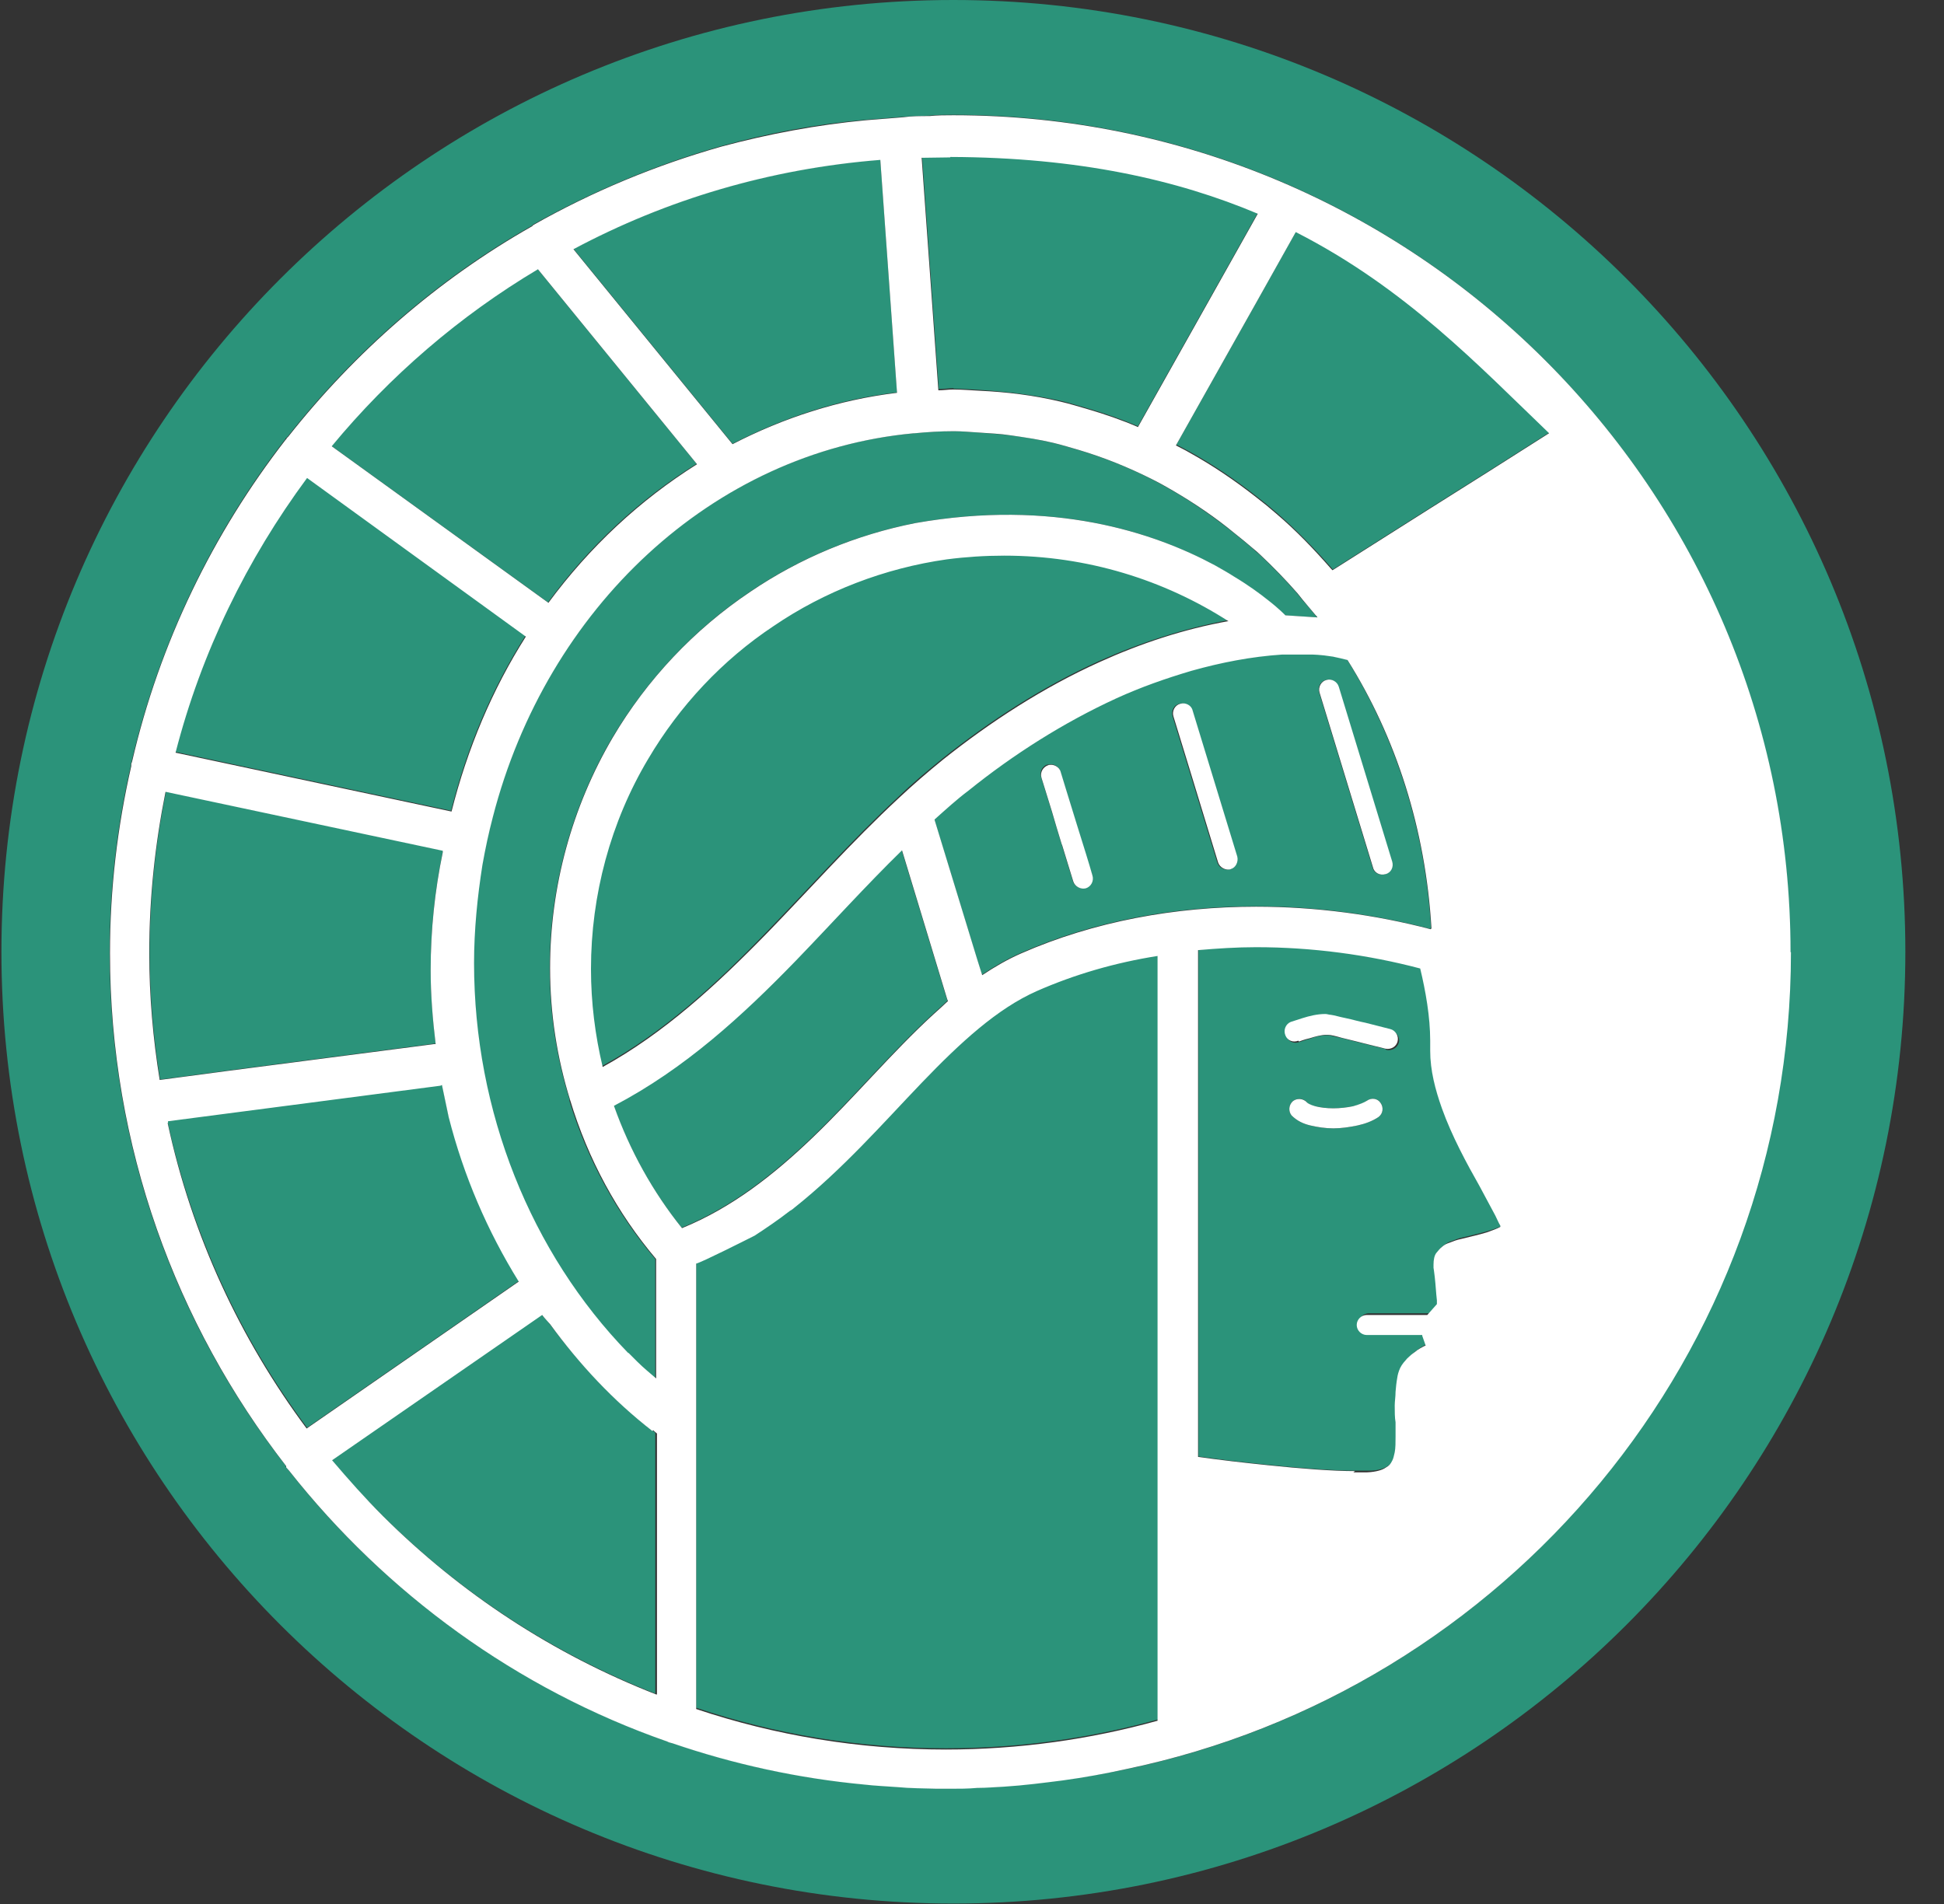 <svg width="49" height="48" viewBox="0 0 49 48" fill="none" xmlns="http://www.w3.org/2000/svg">
<rect x="0" y="0" width="49" height="48" fill="#333333" stroke="none"/>
<g clip-path="url(#clip0_59_26356)">
<path d="M14.359 27.731C14.033 26.678 13.854 25.563 13.854 24.405C13.854 22.374 14.401 20.353 15.433 18.596C16.306 17.133 17.485 15.87 18.895 14.923C20.148 14.071 21.568 13.481 23.063 13.187C26.525 12.576 29.061 13.408 30.608 14.249C30.787 14.344 30.945 14.439 31.093 14.534C31.461 14.755 31.745 14.965 31.955 15.133C32.24 15.354 32.387 15.512 32.387 15.512L33.197 15.565C33.197 15.565 33.166 15.523 33.145 15.502C33.039 15.365 32.934 15.239 32.818 15.113C32.776 15.06 32.734 15.007 32.692 14.955C32.398 14.618 32.082 14.292 31.756 13.986C31.692 13.934 31.629 13.881 31.577 13.829C31.419 13.692 31.261 13.566 31.103 13.439C30.619 13.05 30.103 12.692 29.567 12.376C29.377 12.271 29.198 12.166 29.009 12.071C28.43 11.776 27.82 11.534 27.188 11.345C26.978 11.282 26.767 11.219 26.546 11.166C26.188 11.082 25.831 11.019 25.473 10.976C25.199 10.945 24.925 10.924 24.641 10.903C24.441 10.892 24.241 10.871 24.041 10.871C24.041 10.871 24.031 10.871 24.02 10.871C23.684 10.871 23.357 10.892 23.031 10.924C23.031 10.924 23.021 10.924 23.01 10.924C17.948 11.398 13.77 15.334 12.412 20.596C12.307 20.995 12.223 21.395 12.149 21.806C12.012 22.606 11.939 23.437 11.939 24.279C11.939 28.036 13.37 31.593 15.822 34.108C15.896 34.182 15.97 34.256 16.043 34.329C16.191 34.477 16.359 34.614 16.517 34.75V31.74C15.538 30.583 14.801 29.225 14.349 27.741L14.359 27.731Z" fill="#2B937A"/>
<path d="M22.61 9.893L22.189 4.02C19.411 4.241 16.79 5.03 14.454 6.272L18.464 11.187C19.748 10.524 21.147 10.061 22.61 9.893Z" fill="#2B937A"/>
<path d="M17.559 11.692L13.549 6.777C11.57 7.967 9.813 9.472 8.35 11.24L13.812 15.186C14.843 13.776 16.117 12.587 17.559 11.692Z" fill="#2B937A"/>
<path d="M13.244 16.028L7.729 12.029C6.214 14.071 5.067 16.417 4.414 18.954L11.37 20.438C11.77 18.838 12.402 17.354 13.244 16.028Z" fill="#2B937A"/>
<path d="M11.307 28.131L11.139 27.331C11.139 27.331 11.107 27.341 11.086 27.352L4.225 28.246V28.288C4.846 31.13 6.066 33.74 7.74 35.992L13.086 32.288C12.297 31.014 11.686 29.625 11.318 28.131H11.307Z" fill="#2B937A"/>
<path d="M30.956 15.649C29.335 14.597 27.388 13.986 25.294 13.986C24.81 13.986 24.326 14.018 23.841 14.081C22.284 14.302 20.768 14.881 19.474 15.765C18.18 16.628 17.106 17.786 16.317 19.112C15.38 20.701 14.875 22.542 14.875 24.405C14.875 25.258 14.98 26.078 15.17 26.878C16.727 26.026 18.043 24.816 19.316 23.5C20.4 22.385 21.453 21.195 22.631 20.101C22.989 19.754 23.368 19.438 23.757 19.122C24.947 18.175 26.273 17.312 27.693 16.67C28.725 16.207 29.819 15.849 30.935 15.639L30.956 15.649Z" fill="#2B937A"/>
<path d="M16.422 36.055C15.443 35.287 14.591 34.371 13.844 33.361C13.78 33.277 13.707 33.214 13.644 33.13L8.35 36.792C8.75 37.287 9.181 37.75 9.634 38.202C11.581 40.139 13.917 41.675 16.517 42.696V36.118C16.517 36.118 16.454 36.066 16.422 36.034L16.401 36.055H16.422Z" fill="#2B937A"/>
<path d="M24.031 0C10.781 0 0.036 10.745 0.036 23.995C0.036 37.245 10.781 47.989 24.031 47.989C37.281 47.989 48.026 37.245 48.026 23.995C48.026 10.745 37.291 0 24.031 0ZM26.778 44.874C26.294 44.938 25.799 45.001 25.294 45.032C25.062 45.053 24.841 45.064 24.62 45.064C24.389 45.064 24.168 45.085 23.936 45.085H23.841C23.768 45.085 23.694 45.085 23.61 45.085C23.273 45.085 22.936 45.064 22.6 45.043C22.326 45.022 22.052 45.011 21.779 44.98C20.095 44.822 18.474 44.464 16.938 43.938C16.896 43.938 16.854 43.917 16.811 43.896C13.012 42.559 9.718 40.16 7.277 37.066L7.203 36.981V36.95C4.425 33.382 2.762 28.899 2.762 24.016C2.762 22.395 2.951 20.817 3.299 19.301V19.248C3.299 19.248 3.32 19.217 3.32 19.185C4.025 16.186 5.361 13.429 7.192 11.071C7.192 11.071 7.192 11.05 7.214 11.04C7.235 11.019 7.235 11.019 7.256 10.998C8.939 8.861 11.023 7.041 13.402 5.693C13.402 5.693 13.433 5.672 13.433 5.662C14.917 4.831 16.506 4.157 18.18 3.683C19.358 3.357 20.579 3.126 21.821 3.02L22.747 2.947C22.968 2.926 23.2 2.926 23.421 2.915C23.62 2.894 23.82 2.894 24.02 2.894C35.67 2.894 45.121 12.345 45.121 23.995C45.121 34.719 37.123 43.548 26.767 44.874H26.778Z" fill="#2B937A"/>
<path d="M23.505 25.573C23.578 25.51 23.652 25.436 23.726 25.373C23.778 25.321 23.831 25.279 23.884 25.226L23.863 25.173L22.726 21.427C21.821 22.311 20.958 23.269 20.053 24.205C18.706 25.594 17.253 26.92 15.464 27.868C15.864 28.994 16.443 30.035 17.18 30.951C18.443 30.435 19.495 29.604 20.474 28.667C21.526 27.657 22.473 26.52 23.505 25.573Z" fill="#2B937A"/>
<path d="M23.231 27.268C22.252 28.288 21.242 29.446 20.011 30.425C19.979 30.446 19.937 30.467 19.905 30.499C19.621 30.72 19.327 30.919 19.021 31.119C18.748 31.256 17.695 31.782 17.548 31.825V43.054C19.527 43.717 21.631 44.075 23.841 44.075C25.694 44.075 27.483 43.822 29.188 43.348V24.068C28.125 24.247 27.104 24.532 26.146 24.952C25.146 25.394 24.22 26.247 23.242 27.268H23.231Z" fill="#2B937A"/>
<path d="M24.747 24.574C25.062 24.363 25.389 24.174 25.725 24.026C27.567 23.216 29.619 22.848 31.65 22.848C33.155 22.848 34.639 23.048 36.049 23.416C36.049 23.416 36.06 23.405 36.07 23.395C35.923 20.89 35.165 18.575 33.955 16.628C33.829 16.596 33.692 16.565 33.587 16.544C33.271 16.491 33.06 16.491 33.06 16.491H32.987C32.987 16.491 32.955 16.491 32.934 16.491H32.703C32.597 16.491 32.461 16.491 32.303 16.491C31.535 16.544 30.766 16.691 30.019 16.902C29.377 17.081 28.746 17.312 28.125 17.596C26.788 18.206 25.536 19.006 24.399 19.922C24.105 20.154 23.831 20.395 23.547 20.648L24.62 24.163L24.747 24.563V24.574ZM33.418 17.144C33.545 17.102 33.692 17.175 33.734 17.312L35.081 21.721C35.123 21.858 35.05 22.006 34.913 22.037C34.786 22.079 34.629 22.016 34.597 21.869L33.25 17.459C33.208 17.323 33.282 17.175 33.418 17.144ZM30.051 17.912C30.051 17.912 30.987 20.974 31.177 21.595C31.208 21.732 31.145 21.879 31.008 21.911C30.872 21.953 30.724 21.879 30.682 21.743C30.398 20.806 29.556 18.059 29.556 18.059C29.514 17.922 29.587 17.775 29.724 17.744C29.851 17.701 30.009 17.775 30.04 17.912H30.051ZM26.409 19.28C26.536 19.238 26.693 19.312 26.725 19.448C26.725 19.448 26.925 20.111 27.135 20.785C27.293 21.29 27.441 21.806 27.525 22.058C27.567 22.195 27.493 22.343 27.356 22.385C27.23 22.416 27.083 22.353 27.041 22.206C26.946 21.901 26.851 21.585 26.757 21.279C26.662 20.974 26.578 20.69 26.504 20.438C26.346 19.933 26.241 19.585 26.241 19.585C26.199 19.448 26.273 19.312 26.409 19.27V19.28Z" fill="#2B937A"/>
<path d="M37.702 30.635C37.596 30.435 37.459 30.183 37.302 29.888C36.986 29.33 36.607 28.636 36.355 27.931C36.176 27.457 36.06 26.973 36.06 26.478V26.384C36.06 26.384 36.06 26.278 36.06 26.226C36.06 25.615 35.944 24.974 35.807 24.405C34.492 24.058 33.081 23.868 31.671 23.868C31.177 23.868 30.693 23.89 30.209 23.942V36.718C30.724 36.792 31.345 36.866 31.977 36.929C32.787 37.013 33.597 37.076 34.166 37.076C34.292 37.076 34.407 37.076 34.513 37.076C34.744 37.076 34.902 37.013 34.976 36.96C35.06 36.908 35.102 36.866 35.144 36.781C35.165 36.729 35.186 36.655 35.207 36.571C35.228 36.466 35.228 36.329 35.228 36.171V36.024C35.228 36.024 35.228 35.918 35.228 35.813C35.228 35.697 35.207 35.55 35.207 35.392C35.207 35.276 35.207 35.161 35.228 35.045C35.228 34.929 35.249 34.813 35.27 34.698C35.292 34.614 35.302 34.54 35.344 34.445C35.397 34.35 35.46 34.277 35.523 34.203C35.586 34.14 35.649 34.087 35.712 34.045C35.797 33.971 35.902 33.919 35.986 33.877L35.902 33.635V33.614H34.502C34.365 33.614 34.25 33.498 34.25 33.361C34.25 33.224 34.365 33.108 34.502 33.108H36.007C36.007 33.108 36.007 33.108 36.028 33.108L36.27 32.835C36.27 32.835 36.27 32.772 36.27 32.74C36.249 32.561 36.239 32.34 36.218 32.161C36.197 32.046 36.197 31.94 36.186 31.919V31.835C36.186 31.719 36.218 31.614 36.26 31.54C36.302 31.467 36.344 31.425 36.397 31.393C36.47 31.33 36.523 31.309 36.586 31.288C36.691 31.246 36.775 31.214 36.881 31.193C37.091 31.14 37.333 31.088 37.533 31.025C37.67 30.983 37.796 30.941 37.87 30.888C37.87 30.888 37.87 30.867 37.87 30.856C37.838 30.793 37.796 30.709 37.744 30.604L37.702 30.635ZM34.744 28.162C34.587 28.267 34.407 28.331 34.218 28.373C34.029 28.415 33.818 28.446 33.608 28.446C33.397 28.446 33.208 28.415 33.029 28.373C32.85 28.331 32.692 28.257 32.555 28.12C32.471 28.015 32.482 27.857 32.587 27.762C32.692 27.678 32.85 27.678 32.945 27.794C32.945 27.815 33.029 27.868 33.155 27.889C33.282 27.92 33.45 27.941 33.608 27.941C33.766 27.941 33.955 27.92 34.102 27.889C34.25 27.857 34.386 27.804 34.45 27.752C34.565 27.668 34.723 27.689 34.797 27.804C34.881 27.92 34.86 28.078 34.744 28.162ZM34.923 26.447C34.923 26.447 34.765 26.405 34.544 26.352C34.323 26.299 34.039 26.226 33.829 26.173C33.681 26.142 33.545 26.11 33.492 26.099C33.471 26.099 33.46 26.099 33.429 26.099C33.324 26.099 33.155 26.131 33.029 26.184C32.892 26.215 32.776 26.268 32.755 26.268C32.629 26.32 32.482 26.268 32.429 26.131C32.376 26.005 32.429 25.847 32.566 25.794C32.566 25.794 32.692 25.752 32.861 25.7C33.029 25.647 33.229 25.594 33.439 25.594C33.481 25.594 33.534 25.594 33.576 25.615C33.66 25.615 33.797 25.657 33.955 25.7C34.102 25.731 34.281 25.784 34.45 25.815C34.786 25.9 35.071 25.973 35.071 25.973C35.197 26.005 35.292 26.152 35.26 26.278C35.228 26.415 35.081 26.499 34.944 26.468L34.923 26.447Z" fill="#2B937A"/>
<path d="M32.671 5.83L31.65 7.651L31.219 8.419L29.651 11.208C29.767 11.271 29.872 11.324 29.988 11.387C30.577 11.713 31.135 12.092 31.671 12.513C31.85 12.65 32.019 12.787 32.187 12.934C32.682 13.366 33.134 13.829 33.566 14.323C33.566 14.334 33.587 14.344 33.597 14.355L36.091 12.776L37.544 11.861L39.07 10.892C37.291 9.187 35.449 7.219 32.671 5.809V5.83Z" fill="#2B937A"/>
<path d="M24.031 9.798C24.252 9.798 24.462 9.819 24.683 9.829C25.378 9.872 26.062 9.956 26.725 10.103C26.957 10.156 27.178 10.229 27.409 10.293C27.841 10.419 28.262 10.566 28.683 10.745L30.651 7.241L31.703 5.367C29.682 4.504 27.188 3.946 23.957 3.936C23.726 3.936 23.484 3.936 23.242 3.946L23.663 9.808C23.789 9.808 23.915 9.787 24.041 9.787L24.031 9.798Z" fill="#2B937A"/>
<path d="M5.772 26.984L10.95 26.31C10.95 26.31 10.971 26.31 10.981 26.31C10.907 25.7 10.855 25.079 10.855 24.447C10.855 23.426 10.96 22.437 11.16 21.48C11.16 21.469 11.16 21.448 11.16 21.437L4.183 19.953C3.919 21.269 3.772 22.616 3.772 24.016C3.772 25.11 3.867 26.173 4.035 27.215L4.362 27.173L5.782 26.984H5.772Z" fill="#2B937A"/>
<path d="M45.132 24.005C45.132 12.355 35.681 2.905 24.031 2.905C23.831 2.905 23.631 2.905 23.431 2.926C23.2 2.926 22.979 2.926 22.758 2.957L21.831 3.031C20.59 3.147 19.369 3.378 18.19 3.694C16.517 4.168 14.928 4.831 13.444 5.672C13.444 5.672 13.423 5.693 13.412 5.704C11.034 7.051 8.95 8.872 7.266 11.008C7.245 11.029 7.245 11.029 7.224 11.05C7.224 11.05 7.224 11.071 7.203 11.082C5.372 13.439 4.025 16.197 3.33 19.196C3.33 19.217 3.309 19.238 3.309 19.259V19.312C2.962 20.827 2.772 22.406 2.772 24.026C2.772 28.899 4.435 33.382 7.213 36.96C7.213 36.96 7.213 36.981 7.213 36.992L7.287 37.076C9.729 40.17 13.023 42.58 16.822 43.906C16.854 43.927 16.906 43.938 16.948 43.948C18.485 44.474 20.105 44.832 21.789 44.99C22.063 45.022 22.337 45.032 22.61 45.053C22.947 45.085 23.284 45.085 23.62 45.095C23.694 45.095 23.768 45.095 23.852 45.095H23.947C24.178 45.095 24.399 45.095 24.631 45.074C24.862 45.074 25.083 45.053 25.304 45.043C25.809 45.011 26.294 44.948 26.788 44.885C27.325 44.811 27.851 44.717 28.377 44.601C37.944 42.612 45.142 34.161 45.142 24.005H45.132ZM34.155 37.087C33.587 37.087 32.766 37.023 31.966 36.939C31.345 36.876 30.724 36.803 30.198 36.729V23.953C30.682 23.911 31.177 23.879 31.661 23.879C33.071 23.879 34.481 24.068 35.797 24.416C35.934 24.984 36.049 25.637 36.049 26.236C36.049 26.289 36.049 26.342 36.049 26.394V26.489C36.049 26.984 36.176 27.468 36.344 27.941C36.596 28.646 36.975 29.341 37.291 29.899C37.449 30.193 37.586 30.446 37.691 30.646C37.744 30.751 37.775 30.835 37.817 30.898C37.817 30.919 37.817 30.919 37.817 30.93C37.744 30.972 37.628 31.014 37.481 31.067C37.281 31.13 37.028 31.183 36.828 31.235C36.723 31.256 36.639 31.288 36.533 31.33C36.47 31.351 36.418 31.372 36.344 31.435C36.302 31.467 36.26 31.519 36.207 31.583C36.154 31.646 36.133 31.762 36.133 31.877V31.961C36.133 31.961 36.154 32.088 36.165 32.203C36.186 32.382 36.197 32.603 36.218 32.782C36.218 32.814 36.218 32.845 36.218 32.877L35.976 33.151H35.955H34.45C34.313 33.151 34.197 33.266 34.197 33.403C34.197 33.54 34.313 33.656 34.45 33.656H35.849V33.677L35.934 33.919C35.849 33.961 35.744 34.014 35.66 34.087C35.597 34.129 35.534 34.182 35.471 34.245C35.407 34.319 35.344 34.382 35.292 34.487C35.249 34.582 35.228 34.666 35.218 34.74C35.197 34.855 35.186 34.971 35.176 35.087C35.176 35.213 35.155 35.329 35.155 35.434C35.155 35.592 35.155 35.739 35.176 35.855C35.176 35.961 35.176 36.045 35.176 36.066V36.213C35.176 36.361 35.176 36.508 35.155 36.613C35.134 36.697 35.123 36.771 35.092 36.824C35.05 36.908 35.018 36.95 34.923 37.002C34.849 37.055 34.692 37.108 34.46 37.118C34.365 37.118 34.25 37.118 34.113 37.118L34.155 37.087ZM23.894 25.237C23.841 25.289 23.789 25.331 23.736 25.384C23.663 25.447 23.589 25.521 23.515 25.584C22.484 26.531 21.537 27.668 20.484 28.678C19.506 29.615 18.453 30.446 17.19 30.962C16.454 30.046 15.875 29.004 15.475 27.878C17.264 26.942 18.716 25.605 20.063 24.216C20.968 23.279 21.831 22.321 22.736 21.437L23.873 25.184L23.894 25.237ZM15.833 34.108C13.381 31.583 11.949 28.025 11.949 24.279C11.949 23.437 12.034 22.606 12.16 21.806C12.233 21.395 12.318 20.995 12.423 20.596C13.78 15.334 17.959 11.398 23.021 10.924C23.021 10.924 23.031 10.924 23.042 10.924C23.368 10.892 23.705 10.871 24.031 10.871C24.031 10.871 24.041 10.871 24.052 10.871C24.252 10.871 24.452 10.892 24.652 10.903C24.936 10.924 25.21 10.934 25.483 10.976C25.852 11.029 26.209 11.082 26.557 11.166C26.778 11.219 26.978 11.282 27.199 11.345C27.83 11.534 28.43 11.776 29.019 12.071C29.209 12.166 29.398 12.271 29.577 12.376C30.114 12.692 30.629 13.039 31.113 13.439C31.271 13.566 31.429 13.692 31.587 13.829C31.65 13.881 31.713 13.934 31.766 13.986C32.092 14.292 32.408 14.618 32.703 14.955C32.745 15.007 32.787 15.06 32.829 15.113C32.934 15.239 33.05 15.376 33.155 15.502C33.176 15.523 33.197 15.544 33.208 15.565L32.398 15.512C32.398 15.512 32.25 15.354 31.966 15.133C31.756 14.965 31.471 14.755 31.103 14.534C30.956 14.439 30.787 14.344 30.619 14.249C29.072 13.418 26.536 12.576 23.073 13.187C21.579 13.481 20.158 14.071 18.906 14.923C17.495 15.87 16.306 17.133 15.443 18.596C14.412 20.353 13.865 22.363 13.865 24.405C13.865 25.563 14.044 26.678 14.37 27.731C14.822 29.225 15.559 30.583 16.538 31.74V34.75C16.38 34.614 16.212 34.477 16.064 34.329C15.991 34.256 15.917 34.182 15.843 34.108H15.833ZM30.956 15.66C29.84 15.86 28.756 16.218 27.714 16.691C26.294 17.333 24.968 18.196 23.778 19.143C23.389 19.459 23.01 19.785 22.652 20.122C21.474 21.216 20.411 22.416 19.337 23.521C18.053 24.837 16.738 26.047 15.191 26.899C15.001 26.099 14.896 25.279 14.896 24.426C14.896 22.564 15.391 20.722 16.338 19.133C17.127 17.796 18.211 16.639 19.495 15.786C20.79 14.902 22.305 14.323 23.863 14.102C24.347 14.039 24.831 14.008 25.315 14.008C27.398 14.008 29.346 14.618 30.977 15.67L30.956 15.66ZM23.557 20.659C23.841 20.406 24.115 20.154 24.41 19.933C25.546 19.017 26.809 18.217 28.135 17.607C28.756 17.323 29.388 17.102 30.03 16.912C30.777 16.702 31.535 16.554 32.313 16.502C32.482 16.502 32.608 16.502 32.713 16.502H32.945C32.945 16.502 32.987 16.502 32.997 16.502H33.071C33.071 16.502 33.282 16.502 33.597 16.554C33.702 16.575 33.839 16.607 33.965 16.639C35.186 18.585 35.934 20.901 36.081 23.405C36.081 23.405 36.07 23.416 36.06 23.426C34.66 23.058 33.166 22.858 31.661 22.858C29.63 22.858 27.578 23.227 25.736 24.037C25.399 24.184 25.073 24.374 24.757 24.584L24.631 24.184L23.557 20.669V20.659ZM39.059 10.913L37.533 11.882L36.081 12.797L33.587 14.376C33.587 14.376 33.566 14.355 33.555 14.344C33.124 13.85 32.671 13.376 32.176 12.955C32.008 12.808 31.84 12.671 31.661 12.534C31.124 12.113 30.566 11.734 29.977 11.408C29.872 11.345 29.756 11.292 29.64 11.229L31.208 8.44L31.64 7.672L32.661 5.851C35.428 7.262 37.27 9.219 39.059 10.934V10.913ZM23.957 3.957C27.199 3.968 29.682 4.536 31.703 5.388L30.651 7.262L28.683 10.766C28.272 10.587 27.841 10.44 27.409 10.313C27.188 10.25 26.956 10.177 26.725 10.124C26.062 9.966 25.378 9.882 24.683 9.85C24.462 9.84 24.252 9.819 24.031 9.819C23.905 9.819 23.778 9.84 23.652 9.84L23.231 3.978C23.473 3.978 23.715 3.968 23.947 3.968L23.957 3.957ZM22.189 4.031L22.61 9.903C21.137 10.082 19.748 10.534 18.464 11.198L14.454 6.283C16.801 5.03 19.411 4.252 22.189 4.031ZM13.559 6.788L17.569 11.703C16.127 12.608 14.864 13.787 13.823 15.197L8.361 11.25C9.823 9.482 11.581 7.967 13.559 6.788ZM7.74 12.05L13.254 16.049C12.412 17.375 11.781 18.87 11.381 20.459L4.425 18.975C5.077 16.439 6.224 14.102 7.74 12.05ZM4.183 19.964L11.16 21.448C11.16 21.448 11.16 21.48 11.16 21.49C10.96 22.448 10.855 23.448 10.855 24.458C10.855 25.089 10.907 25.71 10.981 26.321C10.981 26.321 10.96 26.321 10.95 26.321L5.772 26.994L4.351 27.183L4.025 27.226C3.856 26.184 3.762 25.11 3.762 24.026C3.762 22.627 3.909 21.28 4.172 19.964H4.183ZM4.235 28.31V28.267L11.086 27.373C11.107 27.373 11.118 27.362 11.139 27.352L11.307 28.152C11.686 29.646 12.286 31.035 13.075 32.309L7.729 36.013C6.056 33.761 4.835 31.151 4.225 28.31H4.235ZM16.538 42.717C13.928 41.696 11.602 40.16 9.655 38.223C9.203 37.771 8.782 37.297 8.371 36.813L13.665 33.151C13.728 33.235 13.802 33.309 13.865 33.382C14.601 34.392 15.454 35.308 16.443 36.076L16.464 36.055C16.464 36.055 16.517 36.108 16.559 36.139V42.717H16.538ZM23.841 44.106C21.642 44.106 19.527 43.748 17.548 43.085V31.856C17.706 31.814 18.748 31.288 19.021 31.151C19.327 30.951 19.621 30.751 19.905 30.53C19.937 30.509 19.979 30.488 20.011 30.456C21.242 29.478 22.252 28.32 23.231 27.299C24.21 26.279 25.136 25.426 26.136 24.984C27.093 24.563 28.114 24.268 29.177 24.1V43.38C27.472 43.853 25.683 44.106 23.831 44.106H23.841Z" fill="white"/>
<path d="M26.767 21.29C26.862 21.595 26.956 21.911 27.051 22.216C27.093 22.353 27.241 22.427 27.367 22.395C27.504 22.353 27.578 22.206 27.535 22.069C27.462 21.806 27.304 21.301 27.146 20.796C26.936 20.122 26.735 19.459 26.735 19.459C26.704 19.333 26.546 19.248 26.42 19.291C26.294 19.333 26.209 19.469 26.251 19.606C26.251 19.606 26.357 19.953 26.515 20.459C26.588 20.711 26.672 20.995 26.767 21.301V21.29Z" fill="white"/>
<path d="M34.923 22.037C35.06 22.006 35.134 21.858 35.092 21.722L33.745 17.312C33.702 17.175 33.555 17.102 33.429 17.144C33.303 17.175 33.218 17.323 33.26 17.459L34.608 21.869C34.639 22.006 34.786 22.079 34.923 22.037Z" fill="white"/>
<path d="M31.019 21.911C31.145 21.879 31.219 21.732 31.187 21.595C30.998 20.974 30.061 17.912 30.061 17.912C30.03 17.775 29.872 17.701 29.745 17.744C29.619 17.775 29.535 17.922 29.577 18.059C29.577 18.059 30.419 20.806 30.703 21.743C30.745 21.869 30.892 21.953 31.029 21.911H31.019Z" fill="white"/>
<path d="M34.744 28.162C34.86 28.078 34.881 27.92 34.797 27.804C34.723 27.689 34.565 27.668 34.45 27.752C34.386 27.794 34.26 27.846 34.102 27.889C33.955 27.92 33.776 27.941 33.608 27.941C33.439 27.941 33.271 27.92 33.155 27.889C33.029 27.857 32.945 27.804 32.945 27.794C32.85 27.689 32.692 27.678 32.587 27.762C32.482 27.857 32.471 28.015 32.555 28.12C32.692 28.257 32.85 28.331 33.029 28.373C33.208 28.415 33.408 28.446 33.608 28.446C33.808 28.446 34.018 28.415 34.218 28.373C34.407 28.331 34.586 28.267 34.744 28.162Z" fill="white"/>
<path d="M32.745 26.257C32.745 26.257 32.871 26.205 33.018 26.173C33.145 26.131 33.313 26.089 33.418 26.089C33.45 26.089 33.46 26.089 33.481 26.089C33.545 26.089 33.671 26.121 33.818 26.163C34.039 26.215 34.323 26.289 34.534 26.342C34.755 26.394 34.913 26.436 34.913 26.436C35.05 26.468 35.197 26.394 35.228 26.247C35.26 26.121 35.176 25.973 35.039 25.942C35.039 25.942 34.744 25.868 34.418 25.784C34.25 25.752 34.081 25.7 33.923 25.668C33.766 25.637 33.629 25.594 33.545 25.584C33.502 25.584 33.45 25.563 33.408 25.563C33.197 25.563 32.997 25.615 32.829 25.668C32.661 25.721 32.534 25.763 32.534 25.763C32.408 25.815 32.345 25.963 32.398 26.099C32.45 26.236 32.597 26.289 32.724 26.236L32.745 26.257Z" fill="white"/>
</g>
<defs>
<clipPath id="clip0_59_26356">
<rect width="48" height="48" fill="white" transform="translate(0.036)"/>
</clipPath>
</defs>
</svg>
